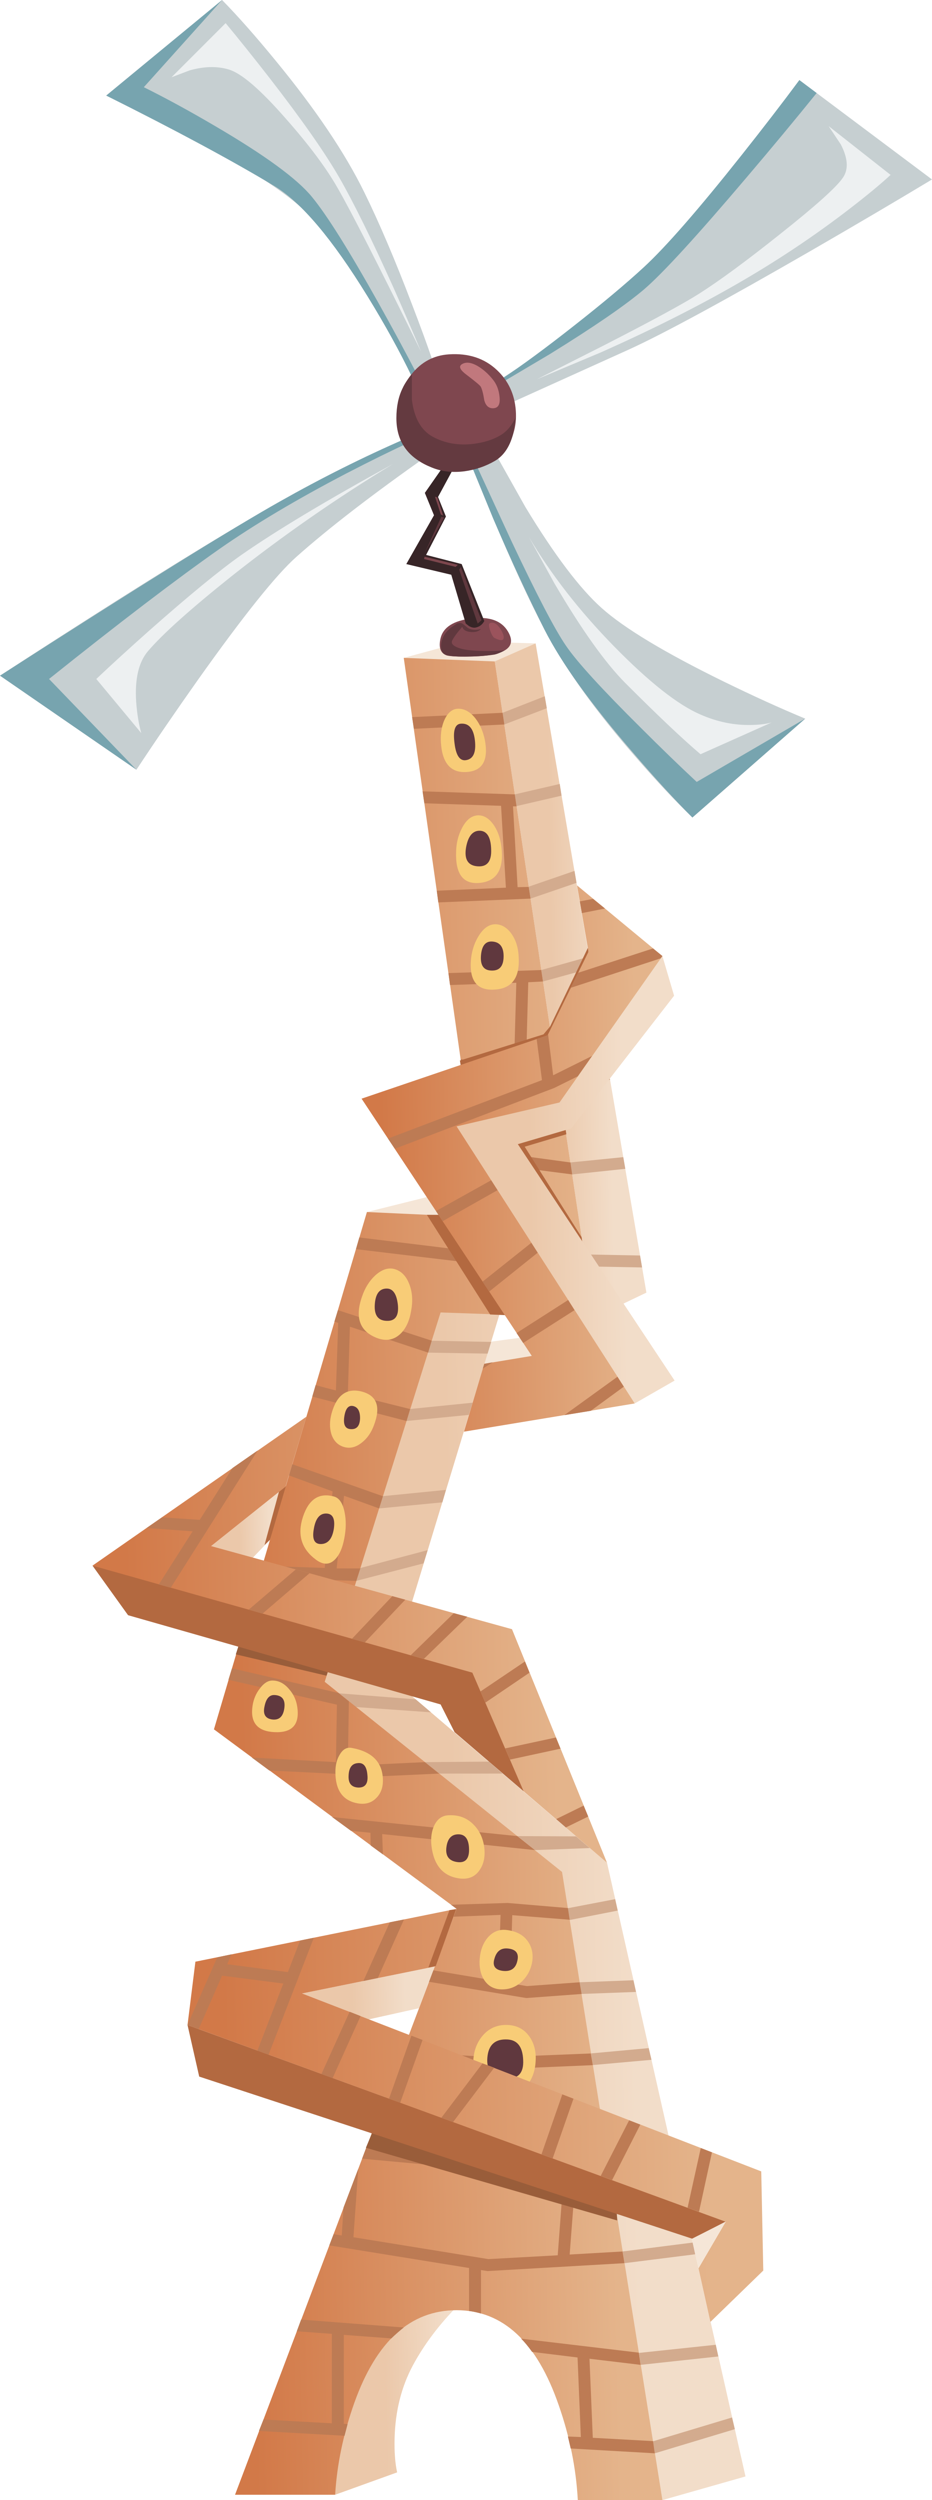 <?xml version="1.0" encoding="iso-8859-1"?>
<!-- Generator: Adobe Illustrator 15.1.0, SVG Export Plug-In . SVG Version: 6.00 Build 0)  -->
<!DOCTYPE svg PUBLIC "-//W3C//DTD SVG 1.1//EN" "http://www.w3.org/Graphics/SVG/1.1/DTD/svg11.dtd">
<svg version="1.1" id="windmill_x5F_01.ai" xmlns="http://www.w3.org/2000/svg" xmlns:xlink="http://www.w3.org/1999/xlink" x="0px"
	 y="0px" width="183.4px" height="491.75px" viewBox="0 0 183.4 491.75" style="enable-background:new 0 0 183.4 491.75;"
	 xml:space="preserve">
<g>
	<polygon style="fill-rule:evenodd;clip-rule:evenodd;fill:#F5E6D7;" points="107.75,262.4 110.2,268.65 90.5,271.85 93.25,264.35 	
		"/>
	
		<linearGradient id="SVGID_1_" gradientUnits="userSpaceOnUse" x1="67.361" y1="471.116" x2="80.038" y2="471.116" gradientTransform="matrix(1 -0.018 0.018 1 -2.611503e-004 4.778430e-005)">
		<stop  offset="0" style="stop-color:#EBC8AA"/>
		<stop  offset="1" style="stop-color:#F2DDC9"/>
	</linearGradient>
	<path style="fill-rule:evenodd;clip-rule:evenodd;fill:url(#SVGID_1_);" d="M81.95,449.7c4.633-0.667,9.083-0.934,13.35-0.8
		l-5,4.399c-3.767,3.767-6.783,7.75-9.05,11.95c-2.267,4.233-3.467,9.017-3.6,14.35c-0.066,2.667,0.1,4.9,0.5,6.7l-12.2,4.4
		c-0.7-3.967-1.233-8.334-1.6-13.101c-0.733-9.5-0.283-16.199,1.35-20.1S72.75,451,81.95,449.7z"/>
	<polygon style="fill-rule:evenodd;clip-rule:evenodd;fill:#F5E6D7;" points="106.95,245.7 72.2,238.4 89.85,234 105.4,236.35 	"/>
	
		<linearGradient id="SVGID_2_" gradientUnits="userSpaceOnUse" x1="105.084" y1="194.824" x2="116.311" y2="194.824" gradientTransform="matrix(1 -0.018 0.018 1 1.428202e-004 8.755550e-005)">
		<stop  offset="0" style="stop-color:#EBC8AA"/>
		<stop  offset="1" style="stop-color:#F2DDC9"/>
	</linearGradient>
	<polygon style="fill-rule:evenodd;clip-rule:evenodd;fill:url(#SVGID_2_);" points="105.4,126.55 127.2,254.25 116.85,259.2 
		97.1,128.35 	"/>
	
		<linearGradient id="SVGID_3_" gradientUnits="userSpaceOnUse" x1="82.705" y1="373.185" x2="118.21" y2="373.185" gradientTransform="matrix(1 -0.017 0.017 1 2.964586e-004 -2.368409e-004)">
		<stop  offset="0" style="stop-color:#EBC8AA"/>
		<stop  offset="1" style="stop-color:#F2DDC9"/>
	</linearGradient>
	<polygon style="fill-rule:evenodd;clip-rule:evenodd;fill:url(#SVGID_3_);" points="81.25,251.15 98.4,258.15 76.6,329.8 
		119.45,366.4 146.7,487.1 130.35,491.75 100.75,372.6 55.55,331.35 	"/>
	<g>
		<polygon style="fill-rule:evenodd;clip-rule:evenodd;fill:#D3AB8E;" points="99.25,142.5 98.9,140.2 107.2,136.95 107.6,139.3 		
			"/>
		<polygon style="fill-rule:evenodd;clip-rule:evenodd;fill:#D3AB8E;" points="104.4,176.75 104.05,174.4 113.05,171.3 
			113.45,173.65 		"/>
		<polygon style="fill-rule:evenodd;clip-rule:evenodd;fill:#D3AB8E;" points="101.65,158.55 101.3,156.25 110.15,154.2 
			110.5,156.5 		"/>
		<polygon style="fill-rule:evenodd;clip-rule:evenodd;fill:#D3AB8E;" points="106.85,193.05 106.5,190.8 115.95,188.15 
			116.3,190.45 		"/>
		<polygon style="fill-rule:evenodd;clip-rule:evenodd;fill:#D3AB8E;" points="109.5,210.7 109.5,210.5 119.65,210.1 120.05,212.4 
			109.85,212.85 		"/>
		<polygon style="fill-rule:evenodd;clip-rule:evenodd;fill:#D3AB8E;" points="122.65,227.6 123.05,229.9 112.6,231 112.2,228.65 		
			"/>
		<polygon style="fill-rule:evenodd;clip-rule:evenodd;fill:#D3AB8E;" points="115.75,249.1 115.8,246.75 125.95,246.95 
			126.35,249.3 		"/>
		<polygon style="fill-rule:evenodd;clip-rule:evenodd;fill:#D3AB8E;" points="84.2,266.05 84.4,263.7 96.65,263.95 95.95,266.25 		
			"/>
		<polygon style="fill-rule:evenodd;clip-rule:evenodd;fill:#D3AB8E;" points="93,275.9 92.25,278.3 80,279.5 80.1,277.2 		"/>
		<polygon style="fill-rule:evenodd;clip-rule:evenodd;fill:#D3AB8E;" points="87.75,293.05 87.05,295.5 74.6,296.7 74.65,294.35 		
			"/>
		<polygon style="fill-rule:evenodd;clip-rule:evenodd;fill:#D3AB8E;" points="70.1,310.95 70.05,308.65 84.15,304.9 83.35,307.5 		
			"/>
		<polygon style="fill-rule:evenodd;clip-rule:evenodd;fill:#D3AB8E;" points="84.9,348.85 83.6,346.6 96.2,346.5 98.9,348.85 		"/>
		<polygon style="fill-rule:evenodd;clip-rule:evenodd;fill:#D3AB8E;" points="67.7,335.6 66.55,333.05 81.8,334.25 84.8,336.8 		
			"/>
		<polygon style="fill-rule:evenodd;clip-rule:evenodd;fill:#D3AB8E;" points="105.25,363.9 101.85,361.15 113.35,361.2 
			116.05,363.5 		"/>
		<polygon style="fill-rule:evenodd;clip-rule:evenodd;fill:#D3AB8E;" points="112.1,377.65 111.65,375.35 121.05,373.55 
			121.55,375.8 		"/>
		<polygon style="fill-rule:evenodd;clip-rule:evenodd;fill:#D3AB8E;" points="127.65,402.85 128.2,405.15 116.4,406.2 116.2,403.9 
					"/>
		<polygon style="fill-rule:evenodd;clip-rule:evenodd;fill:#D3AB8E;" points="114.3,392.2 114.05,389.9 124.65,389.5 125.15,391.8 
					"/>
		<polygon style="fill-rule:evenodd;clip-rule:evenodd;fill:#D3AB8E;" points="132.35,423.5 132.85,425.8 120.15,428 119.75,425.7 
					"/>
		<polygon style="fill-rule:evenodd;clip-rule:evenodd;fill:#D3AB8E;" points="122.9,445.15 122.5,442.85 136.3,441.1 136.8,443.4 
					"/>
		<polygon style="fill-rule:evenodd;clip-rule:evenodd;fill:#D3AB8E;" points="126.05,465.15 125.75,462.8 140.85,461.2 
			141.35,463.5 		"/>
		<polygon style="fill-rule:evenodd;clip-rule:evenodd;fill:#D3AB8E;" points="128.85,482.55 128.45,480.2 144.05,475.5 
			144.6,477.8 		"/>
	</g>
	
		<linearGradient id="SVGID_4_" gradientUnits="userSpaceOnUse" x1="41.935" y1="300.248" x2="47.886" y2="300.248" gradientTransform="matrix(1 -0.017 0.017 1 -3.584065e-004 -8.563884e-005)">
		<stop  offset="0" style="stop-color:#EBC8AA"/>
		<stop  offset="1" style="stop-color:#F2DDC9"/>
	</linearGradient>
	<polygon style="fill-rule:evenodd;clip-rule:evenodd;fill:url(#SVGID_4_);" points="41.55,304.1 56.2,292.4 53.15,302.85 
		49.75,306.4 	"/>
	<polygon style="fill-rule:evenodd;clip-rule:evenodd;fill:#B36940;" points="54.9,293.4 56.75,291.9 53.15,302.85 52.05,303.9 	"/>
	
		<linearGradient id="SVGID_5_" gradientUnits="userSpaceOnUse" x1="-112.532" y1="-312.282" x2="-40.692" y2="-312.282" gradientTransform="matrix(-1 0.02 -0.02 -1 1.997128e-004 -4.069097e-004)">
		<stop  offset="0" style="stop-color:#E4B48B"/>
		<stop  offset="1" style="stop-color:#D27948"/>
	</linearGradient>
	<path style="fill-rule:evenodd;clip-rule:evenodd;fill:url(#SVGID_5_);" d="M97.1,128.35l19.75,130.85L86.7,258.15L63.9,330.8
		l46.7,37.4l19.75,123.55H113.7c-0.334-6.233-1.584-12.45-3.75-18.65c-4.3-12.466-11-18.699-20.1-18.699
		c-9.067,0-15.767,6.05-20.1,18.149c-2.167,6.066-3.433,12.117-3.8,18.15h-19.7l43.6-115.25l-47.75-35.3L72.2,238.4l22.85,1.05
		L79.45,129.4L97.1,128.35z"/>
	<g>
		<polygon style="fill-rule:evenodd;clip-rule:evenodd;fill:#BD7B54;" points="75.2,360.75 75.35,364.75 72.95,363 72.9,360.5 
			69.05,360.1 65.35,357.4 101.8,361.15 105.25,363.9 		"/>
		<polygon style="fill-rule:evenodd;clip-rule:evenodd;fill:#BD7B54;" points="84.95,263.7 84.25,266.05 68.85,260.95 68.45,274.1 
			80.7,277.15 80,279.5 61.45,274.7 62.1,272.45 66.1,273.5 66.55,260.2 65.8,259.95 66.5,257.7 		"/>
		<polygon style="fill-rule:evenodd;clip-rule:evenodd;fill:#BD7B54;" points="106.5,190.8 106.85,193.05 103.95,193.2 103.5,209.8 
			109.5,210.5 109.6,211.25 109.45,212.85 90.95,210.75 90.65,208.35 101.15,209.55 101.6,193.3 88.55,193.75 88.25,191.4 		"/>
		<polygon style="fill-rule:evenodd;clip-rule:evenodd;fill:#BD7B54;" points="99.25,142.5 81.45,143.35 81.1,141.05 98.9,140.2 		
			"/>
		<polygon style="fill-rule:evenodd;clip-rule:evenodd;fill:#BD7B54;" points="101.3,156.25 101.65,158.6 100.95,158.6 
			101.85,174.5 104.05,174.45 104.05,174.5 104.4,176.75 86.25,177.5 85.95,175.2 99.55,174.6 98.6,158.5 83.5,158 83.15,155.65 		
			"/>
		<polygon style="fill-rule:evenodd;clip-rule:evenodd;fill:#BD7B54;" points="65.45,293.35 56.85,290.2 57.5,288 75.35,294.3 
			74.6,296.7 67.7,294.2 66.25,308.5 70.9,308.5 70.1,310.95 50.9,310.35 51.6,308 63.9,308.4 		"/>
		<polygon style="fill-rule:evenodd;clip-rule:evenodd;fill:#BD7B54;" points="66.3,335.3 44.95,330.4 45.65,328.15 66.6,333 
			68.65,334.65 68.45,346.75 74.05,347.05 83.6,346.6 86.4,348.85 75.5,349.35 53,348.25 49.55,345.7 66.1,346.6 		"/>
		<polygon style="fill-rule:evenodd;clip-rule:evenodd;fill:#BD7B54;" points="93.45,228.45 93.15,226.05 112.25,228.65 112.6,231 
			105.6,230.1 106.5,246.55 114.95,246.75 115.3,249.1 94.75,248.65 70.05,245.7 70.7,243.4 94.9,246.35 104.15,246.5 103.25,229.8 
					"/>
		<polygon style="fill-rule:evenodd;clip-rule:evenodd;fill:#BD7B54;" points="84.4,389.8 85.25,387.55 98.05,389.7 98.5,376.65 
			89.25,377 89.85,375.45 88.75,374.65 99.9,374.3 111.75,375.3 112.1,377.6 100.8,376.7 100.4,390.1 103.65,390.65 114.05,389.9 
			114.45,392.2 103.55,393 		"/>
		<path style="fill-rule:evenodd;clip-rule:evenodd;fill:#BD7B54;" d="M112.3,481.6l-0.55-2.35l2.55,0.1L113.65,463.7l-8.95-1.101
			c-0.767-1.066-1.483-1.933-2.15-2.6l23.15,2.75l0.35,2.4l-10.05-1.2l0.65,15.55l11.85,0.65l0.35,2.399L112.3,481.6z"/>
		<path style="fill-rule:evenodd;clip-rule:evenodd;fill:#BD7B54;" d="M122.5,442.85l0.35,2.101v0.2L96,446.7h-0.1l-1.25-0.2v8.55
			c-0.967-0.267-1.75-0.434-2.351-0.5v-8.45l-27.5-4.449l0.85-2.2l1.6,0.25l0.35-5.5l2.9-7.601l-0.95,13.45l26.55,4.3l13.65-0.75
			l1.2-16L97.3,427l-26.05-2.4l0.85-2.25l21.55,1.95l0.949-17.45l-16.3-0.899l0.85-2.3l18.55,1l18.55-0.75l0.4,2.3l-19,0.8
			l-0.75-0.05L96,424.5l23.8,1.2l0.15,1.05L119.9,428l-6.601-0.3l-1.2,15.75L122.5,442.85z"/>
		<path style="fill-rule:evenodd;clip-rule:evenodd;fill:#BD7B54;" d="M79.45,457.8c-0.833,0.667-1.65,1.384-2.45,2.15l-9.35-0.7
			v17.5l0.75,0.05l-0.6,2.3l-16.85-0.949l0.9-2.25l13.45,0.75V459.05l-6.9-0.5l0.85-2.3L79.45,457.8z"/>
	</g>
	<polygon style="fill-rule:evenodd;clip-rule:evenodd;fill:#995D3A;" points="121.2,432.55 121.45,436.75 72,422.45 73.2,419.6 	"/>
	<polygon style="fill-rule:evenodd;clip-rule:evenodd;fill:#995D3A;" points="47.1,323.25 64.55,328.7 64.25,329.6 46.4,325.4 	"/>
	<polygon style="fill-rule:evenodd;clip-rule:evenodd;fill:#B36940;" points="87.2,238.95 102.1,258.8 96.45,258.55 84,238.95 	"/>
	<polygon style="fill-rule:evenodd;clip-rule:evenodd;fill:#B36940;" points="111.45,223.1 103.25,225.55 114.45,243.35 
		114.65,244.8 101.2,224.95 111.25,221.85 	"/>
	<path style="fill-rule:evenodd;clip-rule:evenodd;fill:#F8CC77;" d="M99.2,398.3c2.1-0.1,3.717,0.601,4.85,2.101
		c1.033,1.366,1.483,3.05,1.351,5.05c-0.101,1.967-0.717,3.616-1.851,4.95c-1.233,1.466-2.816,2.1-4.75,1.899
		c-1.934-0.166-3.416-0.983-4.45-2.45c-0.899-1.3-1.3-2.866-1.199-4.699c0.1-1.767,0.666-3.301,1.699-4.601
		C95.983,399.15,97.434,398.4,99.2,398.3z"/>
	<path style="fill-rule:evenodd;clip-rule:evenodd;fill:#60383E;" d="M99.85,401.15c1.967,0.1,3,1.449,3.101,4.05
		c0.133,2.6-1.033,3.8-3.5,3.6c-2.566-0.2-3.75-1.55-3.55-4.05C96.1,402.217,97.417,401.017,99.85,401.15z"/>
	<polygon style="fill-rule:evenodd;clip-rule:evenodd;fill:#F5E6D7;" points="97.35,130.1 79.45,129.4 91.4,126.15 105.4,126.55 	
		"/>
	<polygon style="fill-rule:evenodd;clip-rule:evenodd;fill:#B36940;" points="25.2,317.7 18.2,307.95 95.65,324.7 103.05,352.35 
		89.45,340.7 86.7,335.25 	"/>
	
		<linearGradient id="SVGID_6_" gradientUnits="userSpaceOnUse" x1="-102.827" y1="-324.271" x2="-18.435" y2="-324.271" gradientTransform="matrix(-1 0.02 -0.02 -1 4.330650e-005 1.859982e-004)">
		<stop  offset="0" style="stop-color:#E4B48B"/>
		<stop  offset="1" style="stop-color:#D27948"/>
	</linearGradient>
	<polygon style="fill-rule:evenodd;clip-rule:evenodd;fill:url(#SVGID_6_);" points="60.3,278.65 56.2,292.4 41.55,304.1 
		100.75,320.45 119.45,366.4 103.05,352.35 92.95,329 18.2,307.95 	"/>
	
		<linearGradient id="SVGID_7_" gradientUnits="userSpaceOnUse" x1="100.022" y1="234.244" x2="118.625" y2="234.244" gradientTransform="matrix(1 -0.018 0.018 1 -4.610345e-004 -2.089478e-004)">
		<stop  offset="0" style="stop-color:#EBC8AA"/>
		<stop  offset="1" style="stop-color:#F2DDC9"/>
	</linearGradient>
	<polygon style="fill-rule:evenodd;clip-rule:evenodd;fill:url(#SVGID_7_);" points="132.65,195.85 112.4,221.95 101.9,225.05 
		132.75,271.55 124.9,276.05 86.7,220 112.4,207.9 130.35,188.05 	"/>
	<polygon style="fill-rule:evenodd;clip-rule:evenodd;fill:#B36940;" points="115.8,187.2 116.2,188.55 108.6,204.2 90.7,209.85 
		90.5,208.6 106.95,203.45 108.25,201.9 115.75,186.3 	"/>
	
		<linearGradient id="SVGID_8_" gradientUnits="userSpaceOnUse" x1="-121.001" y1="-229.91" x2="-70.59" y2="-229.91" gradientTransform="matrix(-1 0.02 -0.02 -1 0 4.061069e-004)">
		<stop  offset="0" style="stop-color:#E4B48B"/>
		<stop  offset="1" style="stop-color:#D27948"/>
	</linearGradient>
	<polygon style="fill-rule:evenodd;clip-rule:evenodd;fill:url(#SVGID_8_);" points="113.55,174.15 130.35,188.05 110.1,216.85 
		89.85,221.55 124.9,276.05 91.3,281.6 95.3,268.25 104.65,266.7 71.15,216.1 107.75,203.65 115.8,187.2 	"/>
	
		<linearGradient id="SVGID_9_" gradientUnits="userSpaceOnUse" x1="62.605" y1="393.264" x2="73.107" y2="393.264" gradientTransform="matrix(1 -0.017 0.017 1 1.519695e-004 -2.086442e-004)">
		<stop  offset="0" style="stop-color:#EBC8AA"/>
		<stop  offset="1" style="stop-color:#F2DDC9"/>
	</linearGradient>
	<polygon style="fill-rule:evenodd;clip-rule:evenodd;fill:url(#SVGID_9_);" points="82.45,395 72.55,397.2 59.45,392.1 
		85.55,386.8 	"/>
	<polygon style="fill-rule:evenodd;clip-rule:evenodd;fill:#B36940;" points="142.85,436.95 136.25,440.35 39.2,408.45 36.9,398.3 	
		"/>
	
		<linearGradient id="SVGID_10_" gradientUnits="userSpaceOnUse" x1="-130.755" y1="-418.322" x2="-35.985" y2="-418.322" gradientTransform="matrix(-1 0.02 -0.02 -1 8.155778e-005 -3.023744e-004)">
		<stop  offset="0" style="stop-color:#E4B48B"/>
		<stop  offset="1" style="stop-color:#D27948"/>
	</linearGradient>
	<polygon style="fill-rule:evenodd;clip-rule:evenodd;fill:url(#SVGID_10_);" points="89.85,375.45 85.55,386.8 59.45,392.1 
		149.8,427.1 150.2,446.6 139.8,456.7 137.45,446.15 142.8,437 36.9,398.3 38.45,385.85 	"/>
	<polygon style="fill-rule:evenodd;clip-rule:evenodd;fill:#B36940;" points="89.75,375.55 85.75,386.7 84.3,387 88.45,375.7 	"/>
	<polygon style="fill-rule:evenodd;clip-rule:evenodd;fill:#F5E6D7;" points="136.15,440.35 142.8,437 137.45,446.15 	"/>
	<path style="fill-rule:evenodd;clip-rule:evenodd;fill:#7F474F;" d="M91.65,129.15c-2.067,0-3.333-0.083-3.8-0.25
		c-1.2-0.467-1.583-1.6-1.15-3.4c0.533-2.133,2.55-3.417,6.05-3.85c3.533-0.433,5.934,0.417,7.2,2.55
		C101.917,127.5,99.15,129.15,91.65,129.15z"/>
	<path style="fill-rule:evenodd;clip-rule:evenodd;fill:#372527;" d="M83.6,96.95l5.45-7.8h1.8l-4.65,8.6l1.55,3.85l-3.9,7.55l7,1.8
		l4.45,11.2c-0.366,0.667-0.883,1.083-1.55,1.25c-0.434,0.133-0.917,0.05-1.45-0.25l-0.649-0.5l-2.851-9.6l-8.85-2.1l5.45-9.6
		L83.6,96.95z"/>
	<g>
		<path style="fill-rule:evenodd;clip-rule:evenodd;fill:#C6CFD1;" d="M157.3,15.75L183.4,35.3c-7.2,4.333-15.101,8.983-23.7,13.95
			c-17.167,9.9-29.15,16.4-35.95,19.5l-23.9,10.8c-0.066-0.4-0.216-0.867-0.449-1.4c-0.5-1.066-1.217-1.983-2.15-2.75
			c11.366-7.3,20.35-13.65,26.95-19.05c4.1-3.367,10.85-11.15,20.25-23.35C149.15,26.933,153.434,21.183,157.3,15.75z"/>
		<path style="fill-rule:evenodd;clip-rule:evenodd;fill:#77A4AF;" d="M160.7,18.3c-4.2,5.2-8.767,10.7-13.7,16.5
			c-9.866,11.633-16.634,19.017-20.3,22.15c-3.7,3.133-9.867,7.367-18.5,12.7L96.3,76.7l0.25-0.45c0.4-0.467,1.217-1.1,2.45-1.9
			c3.767-2.5,8.384-5.9,13.85-10.2c5.733-4.5,10.351-8.367,13.851-11.6c4.333-4,10.733-11.333,19.2-22
			c4.233-5.333,8.033-10.267,11.399-14.8L160.7,18.3z"/>
		<path style="fill-rule:evenodd;clip-rule:evenodd;fill:#C6CFD1;" d="M85.15,71c-1.433,0.767-2.45,1.7-3.05,2.8
			c-0.3,0.534-0.45,1-0.45,1.4c-1.9-4-4.2-8.383-6.9-13.15c-5.467-9.566-10.283-16.333-14.45-20.3c-4.333-4.133-12.2-9.2-23.6-15.2
			c-5.7-3-10.967-5.583-15.8-7.75L43.7,0c3.167,3.233,6.7,7.233,10.6,12c7.833,9.533,13.633,18.15,17.4,25.85
			c2.933,5.967,6.05,13.283,9.35,21.95C82.717,64.133,84.083,67.867,85.15,71z"/>
		<path style="fill-rule:evenodd;clip-rule:evenodd;fill:#77A4AF;" d="M81.1,74.2c-2.4-5-5.333-10.317-8.8-15.95
			C65.367,46.983,59.267,39.767,54,36.6c-8.433-5.067-19.467-11-33.1-17.8L43.7,0L28.3,17.15c4.367,2.167,9.017,4.7,13.95,7.6
			c9.867,5.767,16.25,10.433,19.15,14c2.934,3.567,7.283,10.5,13.05,20.8c2.867,5.133,5.45,9.917,7.75,14.35L81.1,74.2z"/>
		<path style="fill-rule:evenodd;clip-rule:evenodd;fill:#C6CFD1;" d="M84.45,89.4c-11.067,7.767-19.784,14.483-26.15,20.15
			c-3.966,3.534-10.4,11.567-19.3,24.1c-4.433,6.267-8.483,12.184-12.15,17.75L0,132.9c7.033-4.6,14.733-9.55,23.1-14.85
			c16.767-10.6,28.5-17.583,35.2-20.95l23.4-11.7l0.55,1.35C82.783,87.817,83.517,88.7,84.45,89.4z"/>
		<path style="fill-rule:evenodd;clip-rule:evenodd;fill:#77A4AF;" d="M80.7,86.95c-3.5,1.6-7.7,3.667-12.6,6.2
			c-9.767,5.1-18.083,10.05-24.95,14.85c-8.5,5.967-19.667,14.483-33.5,25.55l17.2,17.85L0,132.9
			c27.5-17.667,45.85-29.083,55.05-34.25c8.2-4.633,16.434-8.75,24.7-12.35L80.7,86.95z"/>
		<path style="fill-rule:evenodd;clip-rule:evenodd;fill:#C6CFD1;" d="M92.7,91.1c1.434-0.833,2.434-1.8,3-2.9
			c0.267-0.567,0.399-1.05,0.399-1.45l7.301,13c5.699,9.4,10.699,16.017,15,19.85c4.433,3.967,12.433,8.783,24,14.45
			c5.8,2.833,11.149,5.267,16.05,7.3l-22.2,19.45c-3.267-3.133-6.917-7.017-10.95-11.65c-8.133-9.3-14.184-17.733-18.149-25.3
			c-3.101-5.9-6.434-13.133-10-21.7L92.7,91.1z"/>
		<path style="fill-rule:evenodd;clip-rule:evenodd;fill:#77A4AF;" d="M93.75,91.5l6.9,14.95c5,10.6,8.583,17.466,10.75,20.6
			c2.133,3.133,7.066,8.534,14.8,16.2c3.833,3.833,7.467,7.35,10.899,10.55l21.351-12.45l-22.2,19.45
			c-3.533-3.533-7.384-7.733-11.55-12.6c-8.4-9.7-14.25-17.817-17.55-24.35C103.85,117.283,100.483,110,97.05,102l-4.1-10
			L93.75,91.5z"/>
		<path style="fill-rule:evenodd;clip-rule:evenodd;fill:#7F474F;" d="M88.3,69.7c3.867-0.267,7.033,0.767,9.5,3.1
			c2.233,2.1,3.467,4.75,3.7,7.95s-0.616,5.917-2.55,8.15c-2.134,2.5-5.167,3.75-9.1,3.75c-3.934,0-6.95-1.15-9.05-3.45
			c-1.867-2.034-2.75-4.6-2.65-7.7c0.067-2.967,1-5.583,2.8-7.85C82.883,71.217,85.333,69.9,88.3,69.7z"/>
		<path style="fill-rule:evenodd;clip-rule:evenodd;fill:#EDF0F1;" d="M29.1,128.1c-1.833,2.167-2.6,5.5-2.3,10
			c0.167,2.267,0.5,4.3,1,6.1l-8.85-10.65c3.033-2.867,6.5-6.033,10.4-9.5c7.8-6.9,13.85-11.867,18.15-14.9
			c6.933-4.833,16.883-10.8,29.85-17.9c-11.1,6.733-21.7,14.1-31.8,22.1C37.45,119.817,31.967,124.733,29.1,128.1z"/>
		<path style="fill-rule:evenodd;clip-rule:evenodd;fill:#EDF0F1;" d="M163.05,24.8l12.2,9.6c-1.9,1.767-4.6,4-8.1,6.7
			c-6.967,5.367-14.4,10.316-22.301,14.85c-7.899,4.533-16.8,9-26.699,13.4l-12.5,5.25l13.25-6.7
			c9.433-4.833,15.666-8.217,18.699-10.15c4.034-2.567,9.334-6.467,15.9-11.7c7.066-5.6,11.2-9.316,12.4-11.15
			c1.1-1.633,0.949-3.8-0.45-6.5L163.05,24.8z"/>
		<path style="fill-rule:evenodd;clip-rule:evenodd;fill:#EDF0F1;" d="M44.4,4.55c2.6,3.133,5.483,6.733,8.65,10.8
			c6.333,8.167,10.9,14.683,13.7,19.55s6.333,12.033,10.6,21.5c2.1,4.733,3.933,8.983,5.5,12.75C74.517,52.217,69.05,41.5,66.45,37
			c-2.233-3.933-5.617-8.467-10.15-13.6c-5.066-5.8-8.85-9.05-11.35-9.75c-2.267-0.667-4.817-0.6-7.65,0.2l-3.55,1.35L44.4,4.55z"/>
		<path style="fill-rule:evenodd;clip-rule:evenodd;fill:#EDF0F1;" d="M137.85,140.55c3.267,1.434,6.584,2.117,9.95,2.05
			c1.667-0.033,3.017-0.2,4.05-0.5l-14,6.25c-3.466-2.934-8.399-7.6-14.8-14c-4-4.033-8.649-10.567-13.95-19.6l-5.05-9.175
			c4.371,7.408,9.972,14.6,16.8,21.575C127.75,134.183,133.417,138.65,137.85,140.55z"/>
		<path style="fill-rule:evenodd;clip-rule:evenodd;fill:#C1787D;" d="M90.8,71.7c0.8-0.567,1.867-0.467,3.2,0.3
			c1.066,0.633,2.033,1.483,2.9,2.55c0.8,0.934,1.267,2.1,1.399,3.5c0.167,1.467-0.25,2.217-1.25,2.25
			c-0.866,0.034-1.45-0.483-1.75-1.55c-0.2-1.3-0.434-2.2-0.7-2.7c-0.166-0.267-1.083-1.033-2.75-2.3
			C90.583,72.817,90.233,72.133,90.8,71.7z"/>
		<path style="fill-rule:evenodd;clip-rule:evenodd;fill:#643A40;" d="M93.2,87.3c2.1-0.267,3.866-0.833,5.3-1.7
			c1.233-0.733,2.233-1.917,3-3.55l-0.55,3.4c-0.667,2.466-1.851,4.2-3.55,5.2c-1.834,1.067-3.834,1.75-6,2.05
			c-2.367,0.3-4.517,0.05-6.45-0.75c-2.2-0.9-3.85-2.05-4.95-3.45c-1.333-1.667-2-3.75-2-6.25c0-2.3,0.417-4.283,1.25-5.95
			c0.367-0.8,0.967-1.7,1.8-2.7v5c0.434,3.6,1.8,6.033,4.1,7.3C87.55,87.2,90.233,87.667,93.2,87.3z"/>
	</g>
	<path style="fill-rule:evenodd;clip-rule:evenodd;fill:#F8CC77;" d="M90.2,139.4c1.233,0,2.35,0.633,3.35,1.9
		c0.9,1.167,1.517,2.567,1.851,4.2c0.767,4.033-0.434,6.15-3.601,6.35c-3.167,0.2-4.85-1.817-5.05-6.05
		c-0.067-1.7,0.2-3.167,0.8-4.4C88.217,140.067,89.1,139.4,90.2,139.4z"/>
	<path style="fill-rule:evenodd;clip-rule:evenodd;fill:#F8CC77;" d="M93.75,160.4c1.2-0.167,2.283,0.383,3.25,1.65
		c0.866,1.167,1.417,2.633,1.65,4.4c0.566,4.433-0.817,6.833-4.15,7.2c-3.3,0.367-4.883-1.65-4.75-6.05
		c0.033-1.733,0.417-3.3,1.15-4.7C91.667,161.4,92.616,160.567,93.75,160.4z"/>
	<path style="fill-rule:evenodd;clip-rule:evenodd;fill:#F8CC77;" d="M97.25,181.8c1.3-0.066,2.417,0.534,3.35,1.8
		c0.867,1.2,1.351,2.65,1.45,4.35c0.334,4.3-1.267,6.533-4.8,6.7c-3.467,0.2-4.983-1.85-4.55-6.15c0.2-1.7,0.717-3.2,1.55-4.5
		C95.116,182.633,96.116,181.9,97.25,181.8z"/>
	<path style="fill-rule:evenodd;clip-rule:evenodd;fill:#F8CC77;" d="M77.35,249.55c1.467,0.3,2.533,1.316,3.2,3.05
		c0.6,1.567,0.717,3.317,0.35,5.25c-0.333,2-1.05,3.517-2.15,4.551c-1.267,1.166-2.767,1.433-4.5,0.8c-3.467-1.3-4.467-4.033-3-8.2
		c0.567-1.667,1.417-3.033,2.55-4.1C75,249.8,76.183,249.35,77.35,249.55z"/>
	<path style="fill-rule:evenodd;clip-rule:evenodd;fill:#F8CC77;" d="M71.15,273.7c3,0.767,3.817,2.967,2.45,6.6
		c-0.533,1.467-1.333,2.617-2.4,3.45c-1.167,0.934-2.35,1.217-3.55,0.85c-1.2-0.366-2.017-1.216-2.45-2.55
		c-0.367-1.233-0.35-2.583,0.05-4.05C66.25,274.4,68.217,272.967,71.15,273.7z"/>
	<path style="fill-rule:evenodd;clip-rule:evenodd;fill:#F8CC77;" d="M67.8,297.4c0.333,1.6,0.317,3.333-0.05,5.199
		c-0.367,1.967-1.017,3.384-1.95,4.25c-1.033,0.967-2.233,0.95-3.6-0.05c-2.867-2.1-3.733-4.899-2.6-8.399s3.167-4.851,6.1-4.051
		C66.733,294.616,67.433,295.634,67.8,297.4z"/>
	<path style="fill-rule:evenodd;clip-rule:evenodd;fill:#F8CC77;" d="M53.6,330.55c1.233,0,2.316,0.55,3.25,1.65
		c0.9,1,1.45,2.184,1.65,3.55c0.5,3.467-1,5.116-4.5,4.95c-3.367-0.167-4.8-1.9-4.3-5.2c0.2-1.3,0.683-2.434,1.45-3.4
		C51.917,331.066,52.733,330.55,53.6,330.55z"/>
	<path style="fill-rule:evenodd;clip-rule:evenodd;fill:#F8CC77;" d="M66.9,345.05c0.6-1,1.367-1.416,2.3-1.25
		c4.1,0.733,6.15,2.884,6.15,6.45c0,1.434-0.45,2.583-1.35,3.45c-0.933,0.934-2.15,1.267-3.65,1c-2.9-0.533-4.35-2.584-4.35-6.15
		C66,347.15,66.3,345.983,66.9,345.05z"/>
	<path style="fill-rule:evenodd;clip-rule:evenodd;fill:#F8CC77;" d="M88.3,357.05c2-0.1,3.65,0.533,4.95,1.9
		c1.134,1.166,1.816,2.649,2.05,4.45c0.2,1.767-0.1,3.233-0.899,4.399c-0.867,1.3-2.134,1.867-3.8,1.7
		c-3.333-0.366-5.233-2.517-5.7-6.45c-0.167-1.566,0.033-2.934,0.6-4.1C86.133,357.717,87.067,357.083,88.3,357.05z"/>
	<path style="fill-rule:evenodd;clip-rule:evenodd;fill:#F8CC77;" d="M99.55,379.6c1.934,0.2,3.351,0.917,4.25,2.15
		c0.834,1.134,1.15,2.467,0.95,4c-0.233,1.5-0.866,2.783-1.9,3.85c-1.133,1.134-2.483,1.7-4.05,1.7s-2.75-0.633-3.55-1.899
		c-0.7-1.134-0.983-2.517-0.85-4.15c0.133-1.634,0.633-2.983,1.5-4.05C96.9,380,98.116,379.467,99.55,379.6z"/>
	<path style="fill-rule:evenodd;clip-rule:evenodd;fill:#60383E;" d="M90.6,142.35c1.633-0.167,2.583,0.917,2.85,3.25
		c0.267,2.333-0.283,3.633-1.65,3.9c-1.267,0.267-2.05-0.817-2.35-3.25C89.117,143.783,89.5,142.483,90.6,142.35z"/>
	<path style="fill-rule:evenodd;clip-rule:evenodd;fill:#60383E;" d="M94.5,163.4c1.366,0.1,2.083,1.317,2.15,3.65
		c0.1,2.367-0.784,3.483-2.65,3.35c-1.9-0.133-2.667-1.35-2.3-3.65C92.1,164.45,93.033,163.333,94.5,163.4z"/>
	<path style="fill-rule:evenodd;clip-rule:evenodd;fill:#60383E;" d="M96.95,185.2c1.467,0.133,2.184,1.133,2.149,3
		c-0.033,1.867-0.833,2.767-2.399,2.7c-1.533-0.033-2.217-1.033-2.05-3C94.816,185.967,95.583,185.067,96.95,185.2z"/>
	<path style="fill-rule:evenodd;clip-rule:evenodd;fill:#60383E;" d="M76.1,253.45c1.233,0,1.967,1.083,2.2,3.25
		c0.2,2.133-0.533,3.166-2.2,3.1c-1.7-0.033-2.483-1.1-2.35-3.2C73.883,254.5,74.667,253.45,76.1,253.45z"/>
	<path style="fill-rule:evenodd;clip-rule:evenodd;fill:#60383E;" d="M69.45,276.55c0.966,0.2,1.433,1.033,1.4,2.5
		c-0.067,1.434-0.667,2.117-1.8,2.05c-1.1-0.033-1.533-0.85-1.3-2.449C67.983,277.083,68.55,276.384,69.45,276.55z"/>
	<path style="fill-rule:evenodd;clip-rule:evenodd;fill:#60383E;" d="M64.15,297.7c1.3,0,1.817,0.983,1.55,2.95
		c-0.3,1.966-1.117,2.983-2.45,3.05c-1.367,0.066-1.867-0.917-1.5-2.95C62.083,298.717,62.883,297.7,64.15,297.7z"/>
	<path style="fill-rule:evenodd;clip-rule:evenodd;fill:#60383E;" d="M54,333.4c1.533,0.066,2.183,0.933,1.95,2.6
		c-0.233,1.667-1.05,2.4-2.45,2.2c-1.3-0.2-1.783-1.05-1.45-2.55C52.35,334.116,53,333.366,54,333.4z"/>
	<path style="fill-rule:evenodd;clip-rule:evenodd;fill:#60383E;" d="M70.35,346.8c1.167-0.166,1.816,0.617,1.95,2.351
		c0.167,1.666-0.433,2.483-1.8,2.449c-1.367-0.066-2-0.866-1.9-2.399C68.667,347.7,69.25,346.9,70.35,346.8z"/>
	<path style="fill-rule:evenodd;clip-rule:evenodd;fill:#60383E;" d="M90.35,360.8c1.266,0.066,1.917,1.05,1.95,2.95
		s-0.75,2.733-2.35,2.5c-1.633-0.233-2.333-1.217-2.1-2.95S88.917,360.733,90.35,360.8z"/>
	<path style="fill-rule:evenodd;clip-rule:evenodd;fill:#60383E;" d="M99.85,383.25c1.667,0.134,2.317,0.95,1.95,2.45
		c-0.333,1.5-1.3,2.149-2.899,1.95c-1.5-0.2-2.034-1-1.601-2.4C97.7,383.816,98.55,383.15,99.85,383.25z"/>
	<path style="fill-rule:evenodd;clip-rule:evenodd;fill:#60383E;" d="M89.9,122.65c0.5-0.167,0.883-0.15,1.15,0.05
		c0.167,0.133,0.5,0.4,1,0.8c0.7,0.433,1.566,0.5,2.601,0.2c-0.434,0.5-1.134,0.7-2.101,0.6c-0.6-0.066-1.05-0.25-1.35-0.55
		l-0.25-0.45l-0.75,0.9c-0.567,0.7-0.967,1.283-1.2,1.75c-0.267,0.533,0.033,0.983,0.9,1.35c0.733,0.333,1.784,0.55,3.15,0.65
		c1.634,0.133,3.7,0.133,6.2,0c-0.7,0.4-1.35,0.667-1.95,0.8c-1.7,0.267-3.833,0.4-6.4,0.4c-1.8,0-2.983-0.183-3.55-0.55
		c-0.333-0.233-0.517-0.684-0.55-1.35c-0.033-0.667,0.117-1.35,0.45-2.05c0.267-0.567,0.783-1.167,1.55-1.8L89.9,122.65z"/>
	<path style="fill-rule:evenodd;clip-rule:evenodd;fill:#9B535C;" d="M96.45,122.55c0.666-0.233,1.316,0.117,1.95,1.05
		c0.566,0.867,0.8,1.517,0.699,1.95c-0.1,0.5-0.683,0.483-1.75-0.05c-0.3-0.133-0.6-0.633-0.899-1.5S96.15,122.65,96.45,122.55z"/>
	<polygon style="fill-rule:evenodd;clip-rule:evenodd;fill:#60383E;" points="90.35,112.05 90.7,111.55 94.75,122 94,122.65 	"/>
	<polygon style="fill-rule:evenodd;clip-rule:evenodd;fill:#7E474E;" points="90.1,111.1 89.65,111.5 83.45,109.95 83.55,109.5 	"/>
	<polygon style="fill-rule:evenodd;clip-rule:evenodd;fill:#60383E;" points="86.85,101.65 87.4,101.8 83.65,108.6 	"/>
	<polygon style="fill-rule:evenodd;clip-rule:evenodd;fill:#7E474E;" points="85.6,97.7 86.05,97.85 87.2,101.4 86.75,101.2 	"/>
	<g>
		<polygon style="fill-rule:evenodd;clip-rule:evenodd;fill:#BD7B54;" points="116.25,277.5 111.05,278.35 121.5,270.8 
			122.75,272.75 		"/>
		<polygon style="fill-rule:evenodd;clip-rule:evenodd;fill:#BD7B54;" points="104.55,244.45 105.8,246.4 96.25,254.05 94.95,252.1 
					"/>
		<polygon style="fill-rule:evenodd;clip-rule:evenodd;fill:#BD7B54;" points="112.3,194.3 113.75,191.35 128.5,186.55 
			130.35,188.05 130,188.5 		"/>
		<polygon style="fill-rule:evenodd;clip-rule:evenodd;fill:#BD7B54;" points="96.65,232.15 97.9,234.1 87.1,240.2 85.8,238.2 		"/>
		<polygon style="fill-rule:evenodd;clip-rule:evenodd;fill:#BD7B54;" points="113.7,211.7 109.05,214 77.7,225.95 76.35,223.95 
			106.65,212.45 105.6,204.35 107.75,203.65 107.85,203.45 108.85,211.5 116.5,207.7 		"/>
		<polygon style="fill-rule:evenodd;clip-rule:evenodd;fill:#BD7B54;" points="95.3,268.25 96.95,267.95 95,269.2 		"/>
		<polygon style="fill-rule:evenodd;clip-rule:evenodd;fill:#BD7B54;" points="111.8,255.7 113.05,257.7 102.95,264.15 
			101.65,262.2 		"/>
		<polygon style="fill-rule:evenodd;clip-rule:evenodd;fill:#BD7B54;" points="116.7,176.8 119.05,178.7 114.5,179.6 114.1,177.3 		
			"/>
	</g>
	<g>
		<polygon style="fill-rule:evenodd;clip-rule:evenodd;fill:#BD7B54;" points="77.2,313.95 79.75,314.65 71.8,323.05 69.25,322.35 
					"/>
		<polygon style="fill-rule:evenodd;clip-rule:evenodd;fill:#BD7B54;" points="89.3,317.3 91.95,318 83.4,326.3 80.8,325.6 		"/>
		<polygon style="fill-rule:evenodd;clip-rule:evenodd;fill:#BD7B54;" points="114.85,355.15 115.75,357.3 111.35,359.45 
			109.45,357.8 		"/>
		<polygon style="fill-rule:evenodd;clip-rule:evenodd;fill:#BD7B54;" points="45.75,288.75 50.7,285.3 33.6,312.3 31.25,311.65 
			37.9,301.2 28.85,300.55 31.9,298.45 39.3,298.95 		"/>
		<polygon style="fill-rule:evenodd;clip-rule:evenodd;fill:#BD7B54;" points="103.3,326.8 104.2,329 95.5,334.9 94.55,332.7 		"/>
		<polygon style="fill-rule:evenodd;clip-rule:evenodd;fill:#BD7B54;" points="58.2,308.7 60.9,309.45 51.65,317.4 48.95,316.6 		
			"/>
		<polygon style="fill-rule:evenodd;clip-rule:evenodd;fill:#BD7B54;" points="109.4,341.75 110.3,343.95 100.35,346.1 99.4,343.9 
					"/>
	</g>
	<g>
		<polygon style="fill-rule:evenodd;clip-rule:evenodd;fill:#BD7B54;" points="94.95,405.85 97.25,406.7 89.15,417.4 86.85,416.55 
					"/>
		<polygon style="fill-rule:evenodd;clip-rule:evenodd;fill:#BD7B54;" points="110.65,411.95 112.85,412.8 108.75,424.55 
			106.55,423.75 		"/>
		<polygon style="fill-rule:evenodd;clip-rule:evenodd;fill:#BD7B54;" points="123.8,417.05 126,417.9 120.45,428.8 118.2,428 		"/>
		<polygon style="fill-rule:evenodd;clip-rule:evenodd;fill:#BD7B54;" points="137.9,422.5 140.1,423.35 137.55,435.05 
			135.3,434.25 		"/>
		<polygon style="fill-rule:evenodd;clip-rule:evenodd;fill:#BD7B54;" points="59.05,381.7 61.75,381.15 52.85,404.15 50.65,403.35 
			55.75,390.15 43.7,388.6 39.1,399.1 36.9,398.3 42.75,385 45.55,384.4 44.7,386.35 56.65,387.9 		"/>
		<polygon style="fill-rule:evenodd;clip-rule:evenodd;fill:#BD7B54;" points="74.35,389.05 71.5,389.65 76.7,378.1 79.5,377.55 		
			"/>
		<polygon style="fill-rule:evenodd;clip-rule:evenodd;fill:#BD7B54;" points="78.75,413.6 76.55,412.8 80.95,400.4 83.15,401.25 		
			"/>
		<polygon style="fill-rule:evenodd;clip-rule:evenodd;fill:#BD7B54;" points="70.95,396.55 65.45,408.75 63.25,407.95 68.8,395.7 
					"/>
	</g>
</g>
</svg>

